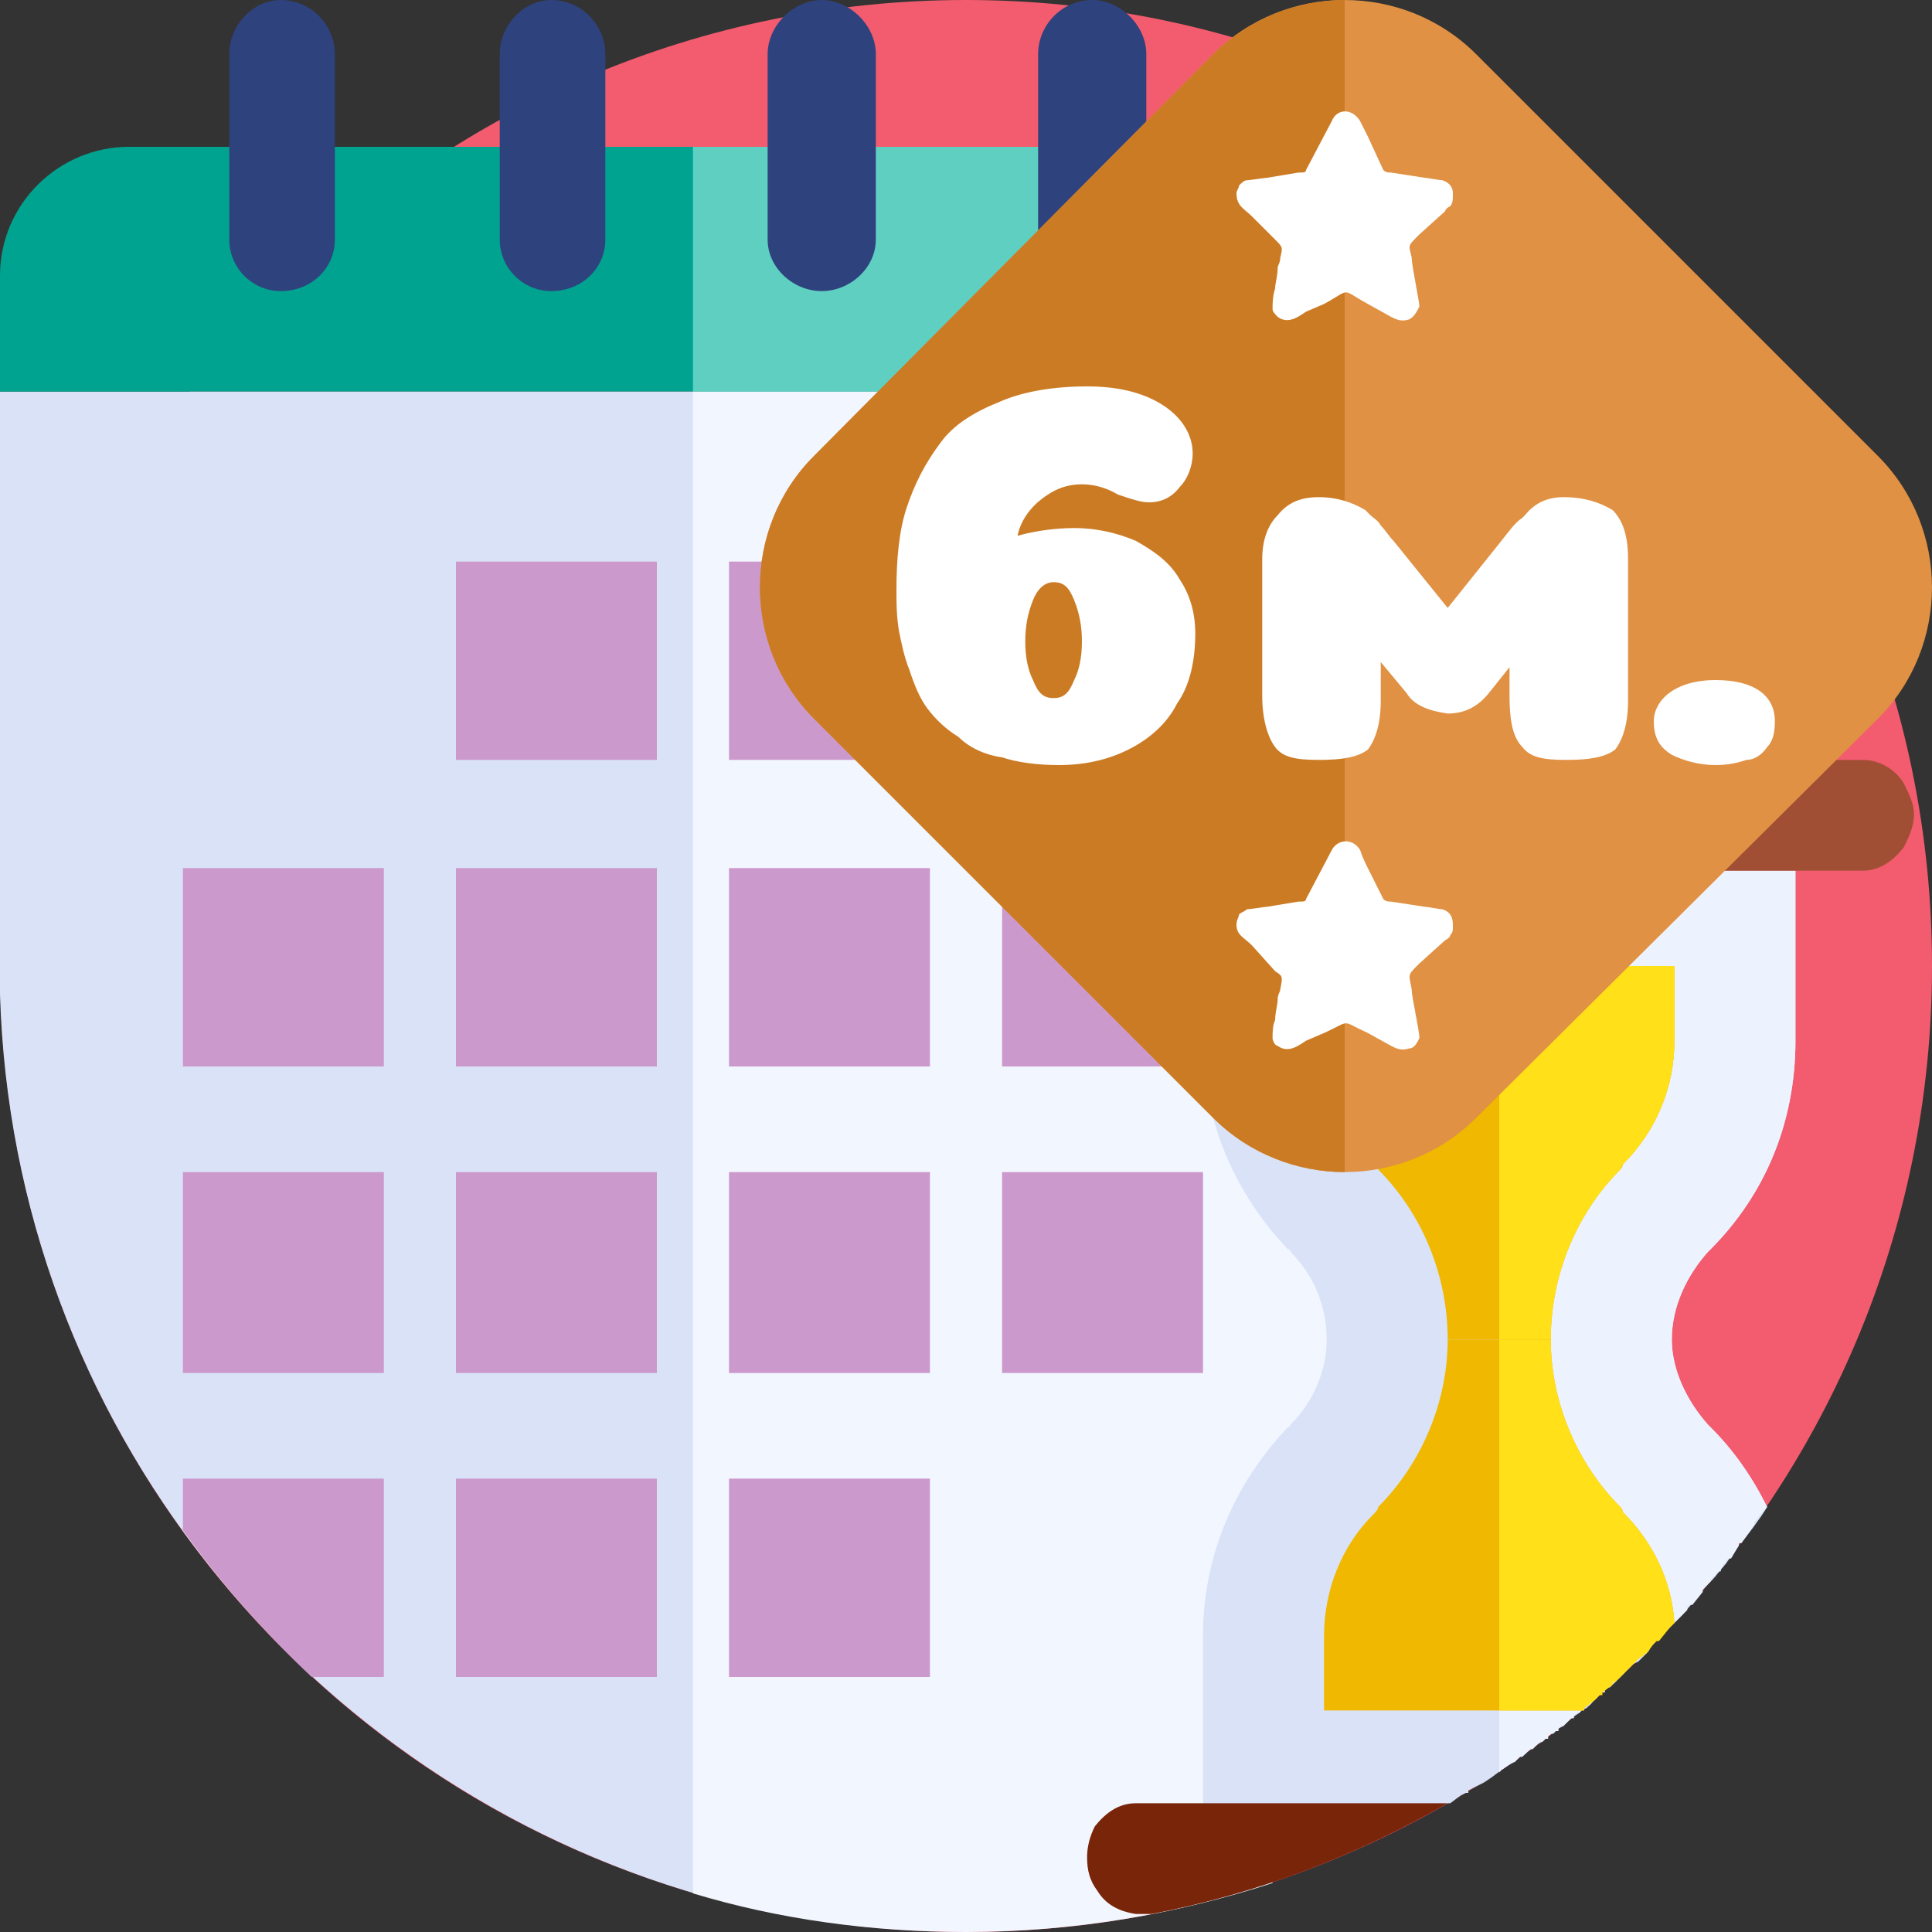 <svg width="40" height="40" viewBox="0 0 40 40" fill="none" xmlns="http://www.w3.org/2000/svg">
<rect x="0" y="0" width="40" height="40" fill="#333333" stroke="none"/>
<g clip-path="url(#clip0_6033_29317)">
<path fill-rule="evenodd" clip-rule="evenodd" d="M20 40C31.04 40 40 31.04 40 20C40 8.96 31.04 0 20 0C8.96 0 0 8.96 0 20C0 31.04 8.96 40 20 40Z" fill="#F25C6E"/>
<path fill-rule="evenodd" clip-rule="evenodd" d="M26.347 37.334L31.947 31.68H28.96C27.52 31.68 26.347 32.853 26.347 34.347V37.334Z" fill="#95A5CC"/>
<path fill-rule="evenodd" clip-rule="evenodd" d="M26.347 34.346C26.667 32.906 29.013 33.12 28.96 31.68L28.64 20V8.106H0V20V20.426V20.586C0.267 29.493 6.347 36.906 14.56 39.253L25.653 37.386L26.347 34.346Z" fill="#D9E2F7"/>
<path fill-rule="evenodd" clip-rule="evenodd" d="M0 8.107H28.64V5.707C28.64 4.213 27.467 3.04 25.973 3.04C22.88 3.04 12.693 3.04 2.667 3.04C1.227 3.04 0 4.213 0 5.707V8.107Z" fill="#00A390"/>
<path fill-rule="evenodd" clip-rule="evenodd" d="M14.347 8.106V39.2C16.107 39.733 18.027 40 20 40C22.24 40 24.373 39.626 26.347 38.986V34.346C26.347 32.853 30.4 31.68 28.96 31.68H28.64V8.106H14.347Z" fill="#F2F6FF"/>
<path fill-rule="evenodd" clip-rule="evenodd" d="M14.347 8.107H28.64V5.707C28.64 4.213 27.467 3.04 25.973 3.04C20.8 3.04 19.627 3.04 14.347 3.04V8.107Z" fill="#5FCFC2"/>
<path fill-rule="evenodd" clip-rule="evenodd" d="M5.813 0C6.453 0 6.933 0.533 6.933 1.12V4.96C6.933 5.547 6.453 6.027 5.813 6.027C5.227 6.027 4.747 5.547 4.747 4.96V1.12C4.747 0.533 5.227 0 5.813 0Z" fill="#2E427D"/>
<path fill-rule="evenodd" clip-rule="evenodd" d="M11.413 0C12.053 0 12.533 0.533 12.533 1.12V4.96C12.533 5.547 12.053 6.027 11.413 6.027C10.827 6.027 10.347 5.547 10.347 4.96V1.12C10.347 0.533 10.827 0 11.413 0Z" fill="#2E427D"/>
<path fill-rule="evenodd" clip-rule="evenodd" d="M17.013 0C17.6 0 18.133 0.533 18.133 1.12V4.96C18.133 5.547 17.6 6.027 17.013 6.027C16.427 6.027 15.893 5.547 15.893 4.96V1.12C15.893 0.533 16.427 0 17.013 0Z" fill="#2E427D"/>
<path fill-rule="evenodd" clip-rule="evenodd" d="M22.613 0C23.2 0 23.733 0.533 23.733 1.12V4.96C23.733 5.547 23.2 6.027 22.613 6.027C21.973 6.027 21.493 5.547 21.493 4.96V1.12C21.493 0.533 21.973 0 22.613 0Z" fill="#2E427D"/>
<path fill-rule="evenodd" clip-rule="evenodd" d="M15.093 11.627H19.253V15.733H15.093V11.627Z" fill="#CC99CC"/>
<path fill-rule="evenodd" clip-rule="evenodd" d="M9.44 11.627H13.6V15.733H9.44V11.627Z" fill="#CC99CC"/>
<path fill-rule="evenodd" clip-rule="evenodd" d="M20.747 11.627H24.907V15.733H20.747V11.627Z" fill="#CC99CC"/>
<path fill-rule="evenodd" clip-rule="evenodd" d="M3.787 17.973H7.947V22.08H3.787V17.973Z" fill="#CC99CC"/>
<path fill-rule="evenodd" clip-rule="evenodd" d="M3.787 24.267H7.947V28.427H3.787V24.267Z" fill="#CC99CC"/>
<path fill-rule="evenodd" clip-rule="evenodd" d="M15.093 17.973H19.253V22.08H15.093V17.973Z" fill="#CC99CC"/>
<path fill-rule="evenodd" clip-rule="evenodd" d="M15.093 24.267H19.253V28.427H15.093V24.267Z" fill="#CC99CC"/>
<path fill-rule="evenodd" clip-rule="evenodd" d="M9.44 17.973H13.6V22.08H9.44V17.973Z" fill="#CC99CC"/>
<path fill-rule="evenodd" clip-rule="evenodd" d="M9.44 24.267H13.6V28.427H9.44V24.267Z" fill="#CC99CC"/>
<path fill-rule="evenodd" clip-rule="evenodd" d="M20.747 17.973H24.907V22.08H20.747V17.973Z" fill="#CC99CC"/>
<path fill-rule="evenodd" clip-rule="evenodd" d="M25.12 17.92H29.227V22.08H25.12V17.92Z" fill="#9DA3C4"/>
<path fill-rule="evenodd" clip-rule="evenodd" d="M26.72 25.92C27.2 26.4 27.467 27.04 27.467 27.733C27.467 28.373 27.2 29.014 26.72 29.494C26.72 29.494 26.72 29.547 26.667 29.547C25.6 30.667 24.907 32.16 24.907 33.867V37.387H29.867L29.973 37.334H30.027L30.24 37.173L30.347 37.12H30.4V37.067L30.72 36.907L30.88 36.8L31.093 36.64L31.253 36.533L31.36 36.48L31.52 36.32H31.573L31.627 36.267L31.84 36.107L31.947 36.053V36L32.053 35.947L32.267 35.787L32.373 35.733V35.68L32.693 35.467L32.747 35.413L32.853 35.36L33.067 35.147L33.173 35.04L33.44 34.827L33.493 34.773L33.76 34.507L33.813 34.453L33.92 34.4L34.027 34.294L34.133 34.187L34.187 34.08L34.453 33.813L34.507 33.76L34.773 33.493L34.827 33.44L35.147 33.067C35.2 32.96 35.307 32.853 35.413 32.747L35.467 32.694L35.733 32.373L36 32V31.947H36.053C36.213 31.733 36.427 31.467 36.587 31.2C36.267 30.56 35.893 30.027 35.413 29.547L35.36 29.494C34.933 29.014 34.613 28.373 34.613 27.733C34.613 27.04 34.933 26.4 35.36 25.92L35.413 25.867C36.533 24.747 37.173 23.253 37.173 21.547V18.027H24.907V21.547C24.907 23.253 25.6 24.747 26.667 25.867C26.72 25.867 26.72 25.92 26.72 25.92Z" fill="#D9E2F7"/>
<path fill-rule="evenodd" clip-rule="evenodd" d="M31.04 18.027H24.8H23.627H23.573H23.52C23.147 18.027 22.88 17.813 22.72 17.547C22.56 17.333 22.507 17.12 22.507 16.853C22.507 16.64 22.56 16.427 22.667 16.213C22.88 15.947 23.147 15.733 23.52 15.733H23.573H23.627H24.8H31.04V18.027Z" fill="#782509"/>
<path fill-rule="evenodd" clip-rule="evenodd" d="M37.173 18.027H31.04V20.8H34.667V21.547C34.667 22.507 34.293 23.413 33.6 24.107L33.547 24.213C32.64 25.12 32.107 26.4 32.107 27.733C32.107 29.014 32.64 30.294 33.547 31.2L33.6 31.307C34.24 31.947 34.613 32.747 34.667 33.6L34.72 33.547L34.933 33.334V33.28L34.987 33.227H35.04L35.253 32.96V32.907L35.307 32.853L35.36 32.8L35.413 32.747L35.467 32.64H35.52V32.587L35.573 32.533H35.627V32.48L35.68 32.427V32.373H35.733V32.32L35.787 32.267H35.84L36 32V31.947H36.053L36.32 31.573V31.52L36.533 31.253L36.587 31.2C36.267 30.56 35.893 30.027 35.413 29.547L35.36 29.494C34.933 29.014 34.613 28.373 34.613 27.733C34.613 27.04 34.933 26.4 35.36 25.92L35.413 25.867C36.533 24.747 37.173 23.253 37.173 21.547V18.027ZM33.653 34.614H31.04V36.694L31.093 36.64L31.253 36.533L31.307 36.48H31.36L31.413 36.427L31.467 36.373H31.52L31.573 36.32L31.627 36.267L31.68 36.214H31.733L31.787 36.16L31.84 36.107L31.893 36.053H31.947L32 36H32.053V35.947L32.107 35.894H32.16L32.213 35.84H32.267V35.787L32.32 35.733H32.373L32.427 35.68L32.48 35.627L32.533 35.574H32.587V35.52L32.64 35.467H32.693L32.8 35.36L32.853 35.307H32.907L32.96 35.254V35.2H33.013L33.12 35.093L33.173 35.04H33.227V34.987L33.28 34.934H33.333L33.387 34.88L33.493 34.773L33.547 34.72L33.6 34.667L33.653 34.614Z" fill="#EDF2FF"/>
<path fill-rule="evenodd" clip-rule="evenodd" d="M32.107 27.733C32.107 29.013 32.64 30.293 33.547 31.2C33.6 31.253 33.6 31.307 33.6 31.307C34.24 31.947 34.613 32.747 34.667 33.6L34.613 33.653L34.56 33.707L34.347 33.973H34.293L34.24 34.027L34.08 34.24H34.027V34.293H33.973L33.92 34.347L33.867 34.4L33.707 34.56L33.653 34.613L33.6 34.667L33.547 34.72L33.493 34.773L33.387 34.827V34.88H33.333L33.28 34.933L33.173 35.04V35.093H33.12L33.067 35.147L33.013 35.2L32.8 35.36V35.413H32.747H27.413V33.867C27.413 32.907 27.787 32 28.427 31.36C28.48 31.307 28.533 31.253 28.533 31.2C29.44 30.293 29.973 29.013 29.973 27.733H32.107Z" fill="#F0B800"/>
<path fill-rule="evenodd" clip-rule="evenodd" d="M31.04 27.733V35.413H32.747H32.8V35.36L33.013 35.2L33.067 35.147L33.12 35.093H33.173V35.04L33.387 34.88V34.827H33.44L33.493 34.773L33.547 34.72L33.6 34.667L33.653 34.613L33.707 34.56L33.867 34.4L33.92 34.347L33.973 34.293H34.027V34.24H34.08L34.24 34.027L34.293 33.973H34.347L34.56 33.707L34.613 33.653L34.667 33.6C34.613 32.747 34.24 31.947 33.6 31.307L33.547 31.2C32.64 30.293 32.107 29.013 32.107 27.733H31.04Z" fill="#FFE019"/>
<path fill-rule="evenodd" clip-rule="evenodd" d="M32.107 27.733C32.107 26.4 32.64 25.12 33.547 24.213C33.6 24.16 33.6 24.107 33.6 24.107C34.293 23.413 34.667 22.507 34.667 21.547V20H27.413V21.547C27.413 22.507 27.787 23.413 28.427 24.053C28.48 24.107 28.533 24.16 28.533 24.213C29.44 25.12 29.973 26.4 29.973 27.733H32.107Z" fill="#F0B800"/>
<path fill-rule="evenodd" clip-rule="evenodd" d="M31.04 27.733V20H34.667V21.547C34.667 22.507 34.293 23.413 33.6 24.107L33.547 24.213C32.64 25.12 32.107 26.4 32.107 27.733H31.04Z" fill="#FFE019"/>
<path fill-rule="evenodd" clip-rule="evenodd" d="M31.04 18.027H37.333H38.453H38.507H38.56C38.933 18.027 39.2 17.813 39.413 17.547C39.52 17.333 39.627 17.12 39.627 16.853C39.627 16.64 39.52 16.427 39.413 16.213C39.253 15.947 38.933 15.733 38.56 15.733H38.507H38.453H37.333H31.04V18.027Z" fill="#A14F34"/>
<path fill-rule="evenodd" clip-rule="evenodd" d="M23.84 39.627H23.627H23.573H23.52C23.147 39.574 22.88 39.413 22.72 39.147C22.56 38.934 22.507 38.72 22.507 38.453C22.507 38.24 22.56 38.027 22.667 37.813C22.88 37.547 23.147 37.334 23.52 37.334H23.573H23.627H24.8H29.973C28.107 38.4 26.08 39.2 23.84 39.627Z" fill="#782509"/>
<path fill-rule="evenodd" clip-rule="evenodd" d="M20.747 24.267H24.907V28.427H20.747V24.267Z" fill="#CC99CC"/>
<path fill-rule="evenodd" clip-rule="evenodd" d="M3.787 30.613H7.947V34.72H6.453C5.493 33.813 4.587 32.8 3.787 31.68V30.613Z" fill="#CC99CC"/>
<path fill-rule="evenodd" clip-rule="evenodd" d="M15.093 30.613H19.253V34.72H15.093V30.613Z" fill="#CC99CC"/>
<path fill-rule="evenodd" clip-rule="evenodd" d="M9.44 30.613H13.6V34.72H9.44V30.613Z" fill="#CC99CC"/>
<path fill-rule="evenodd" clip-rule="evenodd" d="M16.853 14.88L25.12 23.147C26.613 24.64 29.067 24.64 30.56 23.147L38.88 14.88C40.373 13.387 40.373 10.933 38.88 9.44L30.56 1.12C29.067 -0.373 26.613 -0.373 25.12 1.12L16.853 9.44C15.36 10.933 15.36 13.387 16.853 14.88Z" fill="#E09143"/>
<path fill-rule="evenodd" clip-rule="evenodd" d="M16.853 14.88L25.12 23.147C25.867 23.893 26.88 24.267 27.84 24.267V0C26.88 0 25.867 0.373 25.12 1.12L16.853 9.44C15.36 10.933 15.36 13.387 16.853 14.88Z" fill="#CC7B25"/>
<path fill-rule="evenodd" clip-rule="evenodd" d="M25.6 19.147C25.6 19.36 25.76 19.413 25.92 19.573L26.4 20.107C26.56 20.213 26.56 20.213 26.507 20.48C26.507 20.533 26.453 20.587 26.453 20.693C26.453 20.8 26.4 20.96 26.4 21.12C26.347 21.227 26.347 21.387 26.347 21.493C26.347 21.547 26.4 21.653 26.453 21.653C26.667 21.813 26.88 21.653 27.04 21.547L27.413 21.387C28 21.12 27.733 21.12 28.32 21.387L28.8 21.653C28.907 21.707 29.013 21.76 29.173 21.707C29.28 21.707 29.333 21.6 29.387 21.493C29.387 21.333 29.227 20.64 29.227 20.48C29.173 20.16 29.12 20.213 29.387 19.947L29.92 19.467C29.92 19.467 30.027 19.413 30.027 19.36C30.08 19.307 30.08 19.253 30.08 19.2V19.147C30.08 18.987 30.027 18.88 29.867 18.827C29.813 18.827 29.547 18.773 29.493 18.773L28.8 18.667C28.747 18.667 28.693 18.667 28.64 18.613L28.32 17.973C28.267 17.867 28.213 17.76 28.16 17.6C28 17.333 27.68 17.387 27.573 17.6L27.04 18.613C27.04 18.667 26.987 18.667 26.88 18.667L26.24 18.773C26.187 18.773 25.867 18.827 25.813 18.827C25.76 18.88 25.707 18.88 25.653 18.933C25.653 18.987 25.6 19.04 25.6 19.147ZM25.6 4C25.6 4.267 25.76 4.32 25.92 4.48L26.4 4.96C26.56 5.12 26.56 5.12 26.507 5.333C26.507 5.44 26.453 5.493 26.453 5.547C26.453 5.707 26.4 5.867 26.4 5.973C26.347 6.133 26.347 6.293 26.347 6.4C26.347 6.453 26.4 6.507 26.453 6.56C26.667 6.72 26.88 6.56 27.04 6.453L27.413 6.293C28 5.973 27.733 5.973 28.32 6.293L28.8 6.56C28.907 6.613 29.013 6.667 29.173 6.613C29.28 6.56 29.333 6.453 29.387 6.347C29.387 6.24 29.227 5.493 29.227 5.333C29.173 5.067 29.12 5.12 29.387 4.853L29.92 4.373C29.92 4.32 30.027 4.267 30.027 4.267C30.08 4.213 30.08 4.107 30.08 4.053V4C30.08 3.893 30.027 3.787 29.867 3.733C29.813 3.733 29.547 3.68 29.493 3.68L28.8 3.573C28.747 3.573 28.693 3.573 28.64 3.52L28.32 2.827C28.267 2.72 28.213 2.613 28.16 2.507C28 2.24 27.68 2.24 27.573 2.507L27.04 3.52C27.04 3.573 26.987 3.573 26.88 3.573L26.24 3.68C26.187 3.68 25.867 3.733 25.813 3.733C25.76 3.733 25.707 3.787 25.653 3.84C25.653 3.893 25.6 3.947 25.6 4Z" fill="white"/>
<path d="M21.067 11.093C21.44 10.987 21.867 10.933 22.24 10.933C22.72 10.933 23.147 11.04 23.52 11.2C23.893 11.413 24.213 11.627 24.427 12C24.64 12.32 24.747 12.693 24.747 13.12C24.747 13.653 24.64 14.187 24.373 14.56C24.16 14.987 23.787 15.307 23.36 15.52C22.933 15.733 22.453 15.84 21.92 15.84C21.493 15.84 21.067 15.787 20.747 15.68C20.373 15.627 20.053 15.467 19.84 15.253C19.573 15.093 19.36 14.88 19.2 14.667C19.04 14.453 18.933 14.187 18.827 13.867C18.72 13.6 18.667 13.333 18.613 13.067C18.56 12.747 18.56 12.48 18.56 12.213C18.56 11.573 18.613 10.987 18.773 10.507C18.933 10.027 19.147 9.6 19.467 9.173C19.733 8.8 20.16 8.533 20.693 8.32C21.173 8.107 21.813 8 22.507 8C23.093 8 23.627 8.107 24.053 8.373C24.48 8.64 24.693 9.013 24.693 9.387C24.693 9.653 24.587 9.92 24.427 10.08C24.267 10.293 24.053 10.4 23.787 10.4C23.627 10.4 23.467 10.347 23.147 10.24C22.88 10.08 22.613 10.027 22.4 10.027C22.08 10.027 21.813 10.133 21.547 10.347C21.28 10.56 21.12 10.827 21.067 11.093ZM22.4 13.28C22.4 12.96 22.347 12.693 22.24 12.427C22.133 12.16 22.027 12.053 21.813 12.053C21.653 12.053 21.493 12.16 21.387 12.427C21.28 12.693 21.227 12.96 21.227 13.28C21.227 13.6 21.28 13.867 21.387 14.08C21.493 14.347 21.6 14.453 21.813 14.453C22.027 14.453 22.133 14.347 22.24 14.08C22.347 13.867 22.4 13.6 22.4 13.28ZM33.387 10.56C33.12 10.4 32.8 10.293 32.373 10.293C32.053 10.293 31.787 10.4 31.573 10.667L31.52 10.72C31.36 10.827 31.253 10.987 31.04 11.253L29.973 12.587L28.853 11.2C28.747 11.093 28.693 10.987 28.587 10.88C28.533 10.773 28.427 10.72 28.373 10.667L28.267 10.56C28 10.4 27.68 10.293 27.307 10.293C26.933 10.293 26.667 10.4 26.453 10.667C26.24 10.88 26.133 11.2 26.133 11.573V14.4C26.133 14.88 26.24 15.253 26.4 15.467C26.56 15.68 26.827 15.733 27.307 15.733C27.787 15.733 28.107 15.68 28.32 15.52C28.48 15.307 28.587 14.987 28.587 14.507V13.707L29.12 14.347C29.28 14.613 29.6 14.72 29.973 14.773C30.347 14.773 30.613 14.613 30.827 14.347L31.253 13.813V14.4C31.253 14.88 31.307 15.253 31.52 15.467C31.68 15.68 31.947 15.733 32.427 15.733C32.907 15.733 33.227 15.68 33.44 15.52C33.6 15.307 33.707 14.987 33.707 14.507V11.573C33.707 11.093 33.6 10.773 33.387 10.56ZM34.24 14.933C34.24 14.72 34.347 14.507 34.56 14.347C34.773 14.187 35.093 14.08 35.52 14.08C36.32 14.08 36.747 14.4 36.747 14.933C36.747 15.2 36.693 15.36 36.587 15.467C36.48 15.627 36.32 15.733 36.16 15.733C36 15.787 35.787 15.84 35.52 15.84C35.147 15.84 34.827 15.733 34.613 15.627C34.347 15.467 34.24 15.253 34.24 14.933Z" fill="white"/>
</g>
<defs>
<clipPath id="clip0_6033_29317">
<rect width="40" height="40" fill="white"/>
</clipPath>
</defs>
</svg>
